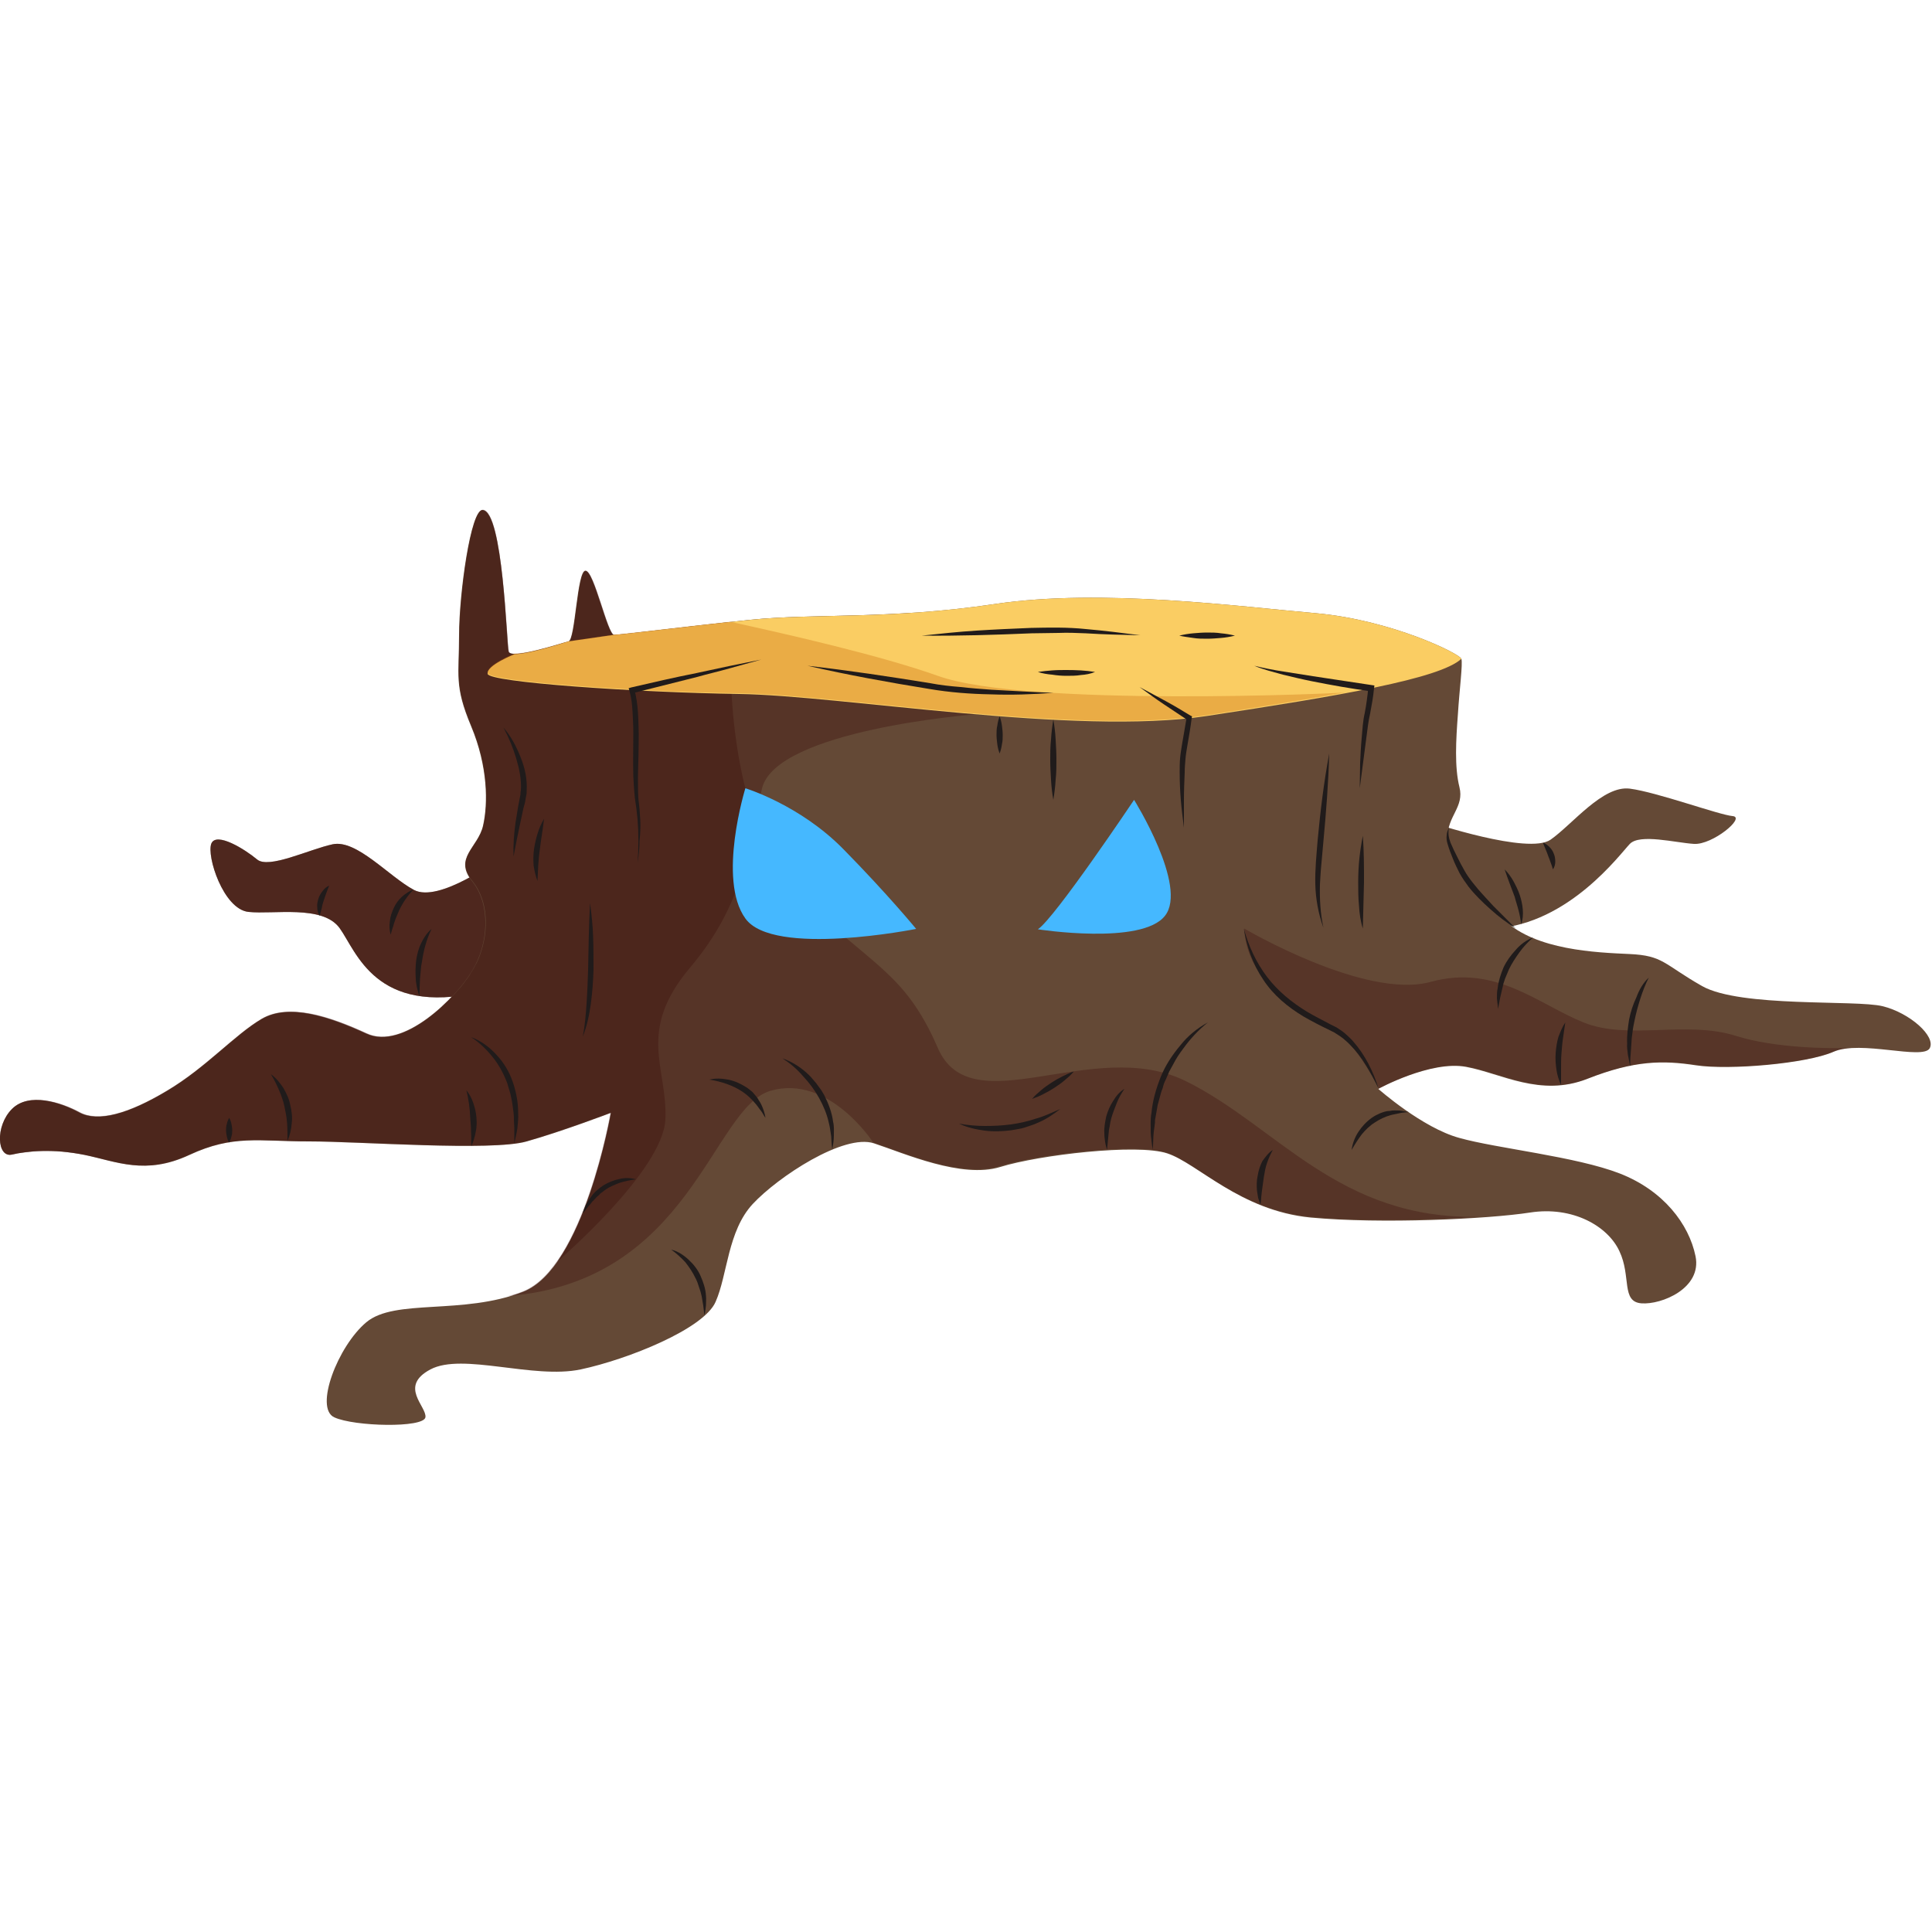 <?xml version="1.0" encoding="utf-8"?>
<!-- Generator: Adobe Illustrator 25.4.1, SVG Export Plug-In . SVG Version: 6.00 Build 0)  -->
<svg version="1.1" id="Layer_1" xmlns="http://www.w3.org/2000/svg" xmlns:xlink="http://www.w3.org/1999/xlink" x="0px" y="0px"
	 viewBox="0 0 500 500" style="enable-background:new 0 0 500 500;" xml:space="preserve">
<style type="text/css">
	.st0{fill:#644936;}
	.st1{opacity:0.5;fill:#380606;}
	.st2{opacity:0.3;fill:#380606;}
	.st3{opacity:0.3;}
	.st4{fill:#380606;}
	.st5{fill:#FACD63;}
	.st6{opacity:0.3;fill:#C65D02;}
	.st7{fill:#201B1B;}
	.st8{fill:#45B8FF;}
</style>
<g id="Bole">
	<path class="st0" d="M128.9,222.4c0,0-15.3,11.4-21.8,7.9s-14.8-13.1-21-11.8c-6.1,1.3-16.6,6.5-19.6,3.9
		c-3.1-2.6-10.5-7.2-11.8-4.1c-1.3,3.2,3.1,17,9.6,17.7c6.5,0.7,19.2-1.9,23.6,4.2c4.4,6.1,9.2,22.7,36.2,16.6
		C151.1,250.8,128.9,222.4,128.9,222.4z"/>
	<path class="st1" d="M128.9,222.4c0,0-15.3,11.4-21.8,7.9s-14.8-13.1-21-11.8c-6.1,1.3-16.6,6.5-19.6,3.9
		c-3.1-2.6-10.5-7.2-11.8-4.1c-1.3,3.2,3.1,17,9.6,17.7c6.5,0.7,19.2-1.9,23.6,4.2c4.4,6.1,9.2,22.7,36.2,16.6
		C151.1,250.8,128.9,222.4,128.9,222.4z"/>
	<path class="st0" d="M370.3,212.8c0,0,25.3,8.5,31,4.5c5.7-4,13.5-14.1,20.5-13.2c7,0.9,23.1,6.8,26.6,7.1c3.5,0.3-5.2,7.5-10,7.2
		c-4.8-0.3-14-2.7-16.6,0c-2.6,2.7-15.7,20.6-34.9,21.9C367.7,241.6,370.3,212.8,370.3,212.8z"/>
	<path class="st0" d="M124.9,132c-3.1-0.3-6.1,21.8-6.1,32.3c0,10.5-1.3,13.1,3.1,23.6c4.4,10.5,4.4,20.1,3.1,25.8
		c-1.3,5.7-7.7,8.3-2.8,14.4s4.2,16.2,0,23.1c-4.2,7-17.8,20.7-27.4,16.3s-20.1-7.9-27.1-3.8c-7,4.1-14.4,12.6-24.5,18.6
		c-10,6-17.9,8.2-22.7,5.6S7.5,282.6,3.1,287s-3.9,12.7,0,11.8c3.9-0.9,10.5-1.6,18.8,0.1s15.7,5.3,27.1,0s17.9-3.5,31-3.5
		c13.1,0,47.2,2.6,56.3,0c9.2-2.6,21.8-7.4,21.8-7.4s-7,40.2-22.7,46.3c-15.7,6.1-33.2,1.7-40.6,7.9s-13.5,22.2-8.3,24.6
		c5.2,2.4,23.1,2.8,23.6,0c0.4-2.8-7-8,1.3-12.4s26.6,2.6,38.9,0c12.2-2.6,31.9-10.5,34.9-17.5c3.1-7,3.1-18.3,9.6-25.3
		s23.6-18.3,31.4-15.7c7.9,2.6,22.7,9.2,32.7,6.1c10-3.1,35.4-6.1,43.2-3.5c7.9,2.6,18.8,14.8,37.1,16.6c18.3,1.7,45.8,0.4,56.8-1.3
		s20.1,3.5,23.1,10c3.1,6.5,0.4,13.1,5.7,13.5c5.2,0.4,15.7-3.9,14-12.2s-8.3-17-19.6-21.4s-31.9-6.5-41.5-9.2
		c-9.6-2.6-21-12.7-21-12.7s13.5-7.4,22.7-5.7c9.2,1.7,19.2,7.9,31.4,3.1s19.6-4.8,28.1-3.5c8.5,1.3,28.6-0.4,35.6-3.5
		c7-3.1,23.1,2.2,24.9-0.9c1.7-3.1-5.2-9.2-12.2-10.9c-7-1.7-36.7,0.4-46.7-5.2c-10-5.7-10-7.9-18.8-8.3c-8.7-0.4-24.1-1-32.3-8.7
		c-7-6.5-14.8-15.7-14.8-21.4c0-5.7,4.4-7.9,3.1-13.1c-1.3-5.2-0.9-12.2-0.4-18.8c0.4-6.5,1.3-13.1,0.9-14.4s-17.9-10-37.6-11.8
		c-19.6-1.7-55.5-6.5-83-2.4c-27.5,4.1-46.7,2.4-63.3,4.1s-33.6,3.9-35.4,3.9c-1.7,0-5.2-16.6-7.4-16.6s-2.6,17.9-4.4,18.3
		c-1.7,0.4-14.9,4.8-15.5,2.6C131.1,166.5,130.2,132.4,124.9,132z"/>
	<path class="st2" d="M306.7,279.7c-23.9-11.6-55.3,11.6-64-8.5c-8.7-20.1-17.5-21.2-36.1-39.8s-17.5-60.7-17.5-60.7v-9.7
		c-14.8,1.6-28.6,3.4-30.1,3.4c-1.7,0-5.2-16.6-7.4-16.6s-2.6,17.9-4.4,18.3c-1.7,0.4-14.9,4.8-15.5,2.6c-0.6-2.2-1.5-36.2-6.7-36.7
		c-3.1-0.3-6.1,21.8-6.1,32.3c0,10.5-1.3,13.1,3.1,23.6c4.4,10.5,4.4,20.1,3.1,25.8c-1.3,5.7-7.7,8.3-2.8,14.4
		c4.1,5,4.3,12.7,1.9,19.2c-0.2,0.6-0.5,1.3-0.8,1.9c-0.1,0.1-0.1,0.2-0.2,0.3c-0.3,0.6-0.6,1.2-1,1.8c-0.2,0.3-0.4,0.6-0.6,1
		c0,0.1-0.1,0.1-0.1,0.2c-0.2,0.3-0.5,0.7-0.7,1c0,0-0.1,0.1-0.1,0.1c-0.3,0.4-0.5,0.7-0.8,1.1c0,0,0,0.1-0.1,0.1
		c-0.3,0.4-0.6,0.8-1,1.2c0,0-0.1,0.1-0.1,0.1c-0.7,0.8-1.5,1.7-2.3,2.5c0,0,0,0,0,0c-0.9,0.9-1.8,1.7-2.7,2.6l0,0
		c-5.7,5.1-12.9,9-18.7,6.3c-9-4.2-18.8-7.5-25.8-4.4c-0.4,0.2-0.9,0.4-1.3,0.6c-7,4.1-14.4,12.6-24.5,18.6c-10,6-17.9,8.2-22.7,5.6
		S7.5,282.6,3.1,287s-3.9,12.7,0,11.8c0.4-0.1,0.9-0.2,1.4-0.3c0.2,0,0.5-0.1,0.7-0.1c0.3,0,0.5-0.1,0.8-0.1c0.3,0,0.7-0.1,1-0.1
		c0.2,0,0.4,0,0.5-0.1c2-0.2,4.4-0.3,7.1-0.2c0,0,0.1,0,0.1,0c0.7,0,1.4,0.1,2.1,0.2l0,0c1.6,0.2,3.3,0.4,5,0.7
		c8.3,1.7,15.7,5.3,27.1,0s17.9-3.5,31-3.5c1.1,0,2.4,0,3.8,0l0,0c15,0.3,44.1,2.4,52.5,0c9.2-2.6,21.8-7.4,21.8-7.4
		s-7,40.2-22.7,46.3c-1.2,0.5-2.5,0.9-3.8,1.2l0,0c47.3-3.7,52.8-48.7,67.9-53.1c15.1-4.4,26.6,13.4,26.6,13.4
		c7.9,2.6,22.7,9.2,32.7,6.1c10-3.1,35.4-6.1,43.2-3.5c7.9,2.6,18.8,14.8,37.1,16.6c13.2,1.3,31,0.9,44.1,0
		C346.3,315.8,330.6,291.4,306.7,279.7z"/>
	<g class="st3">
		<path class="st4" d="M449.3,268.1c-12.9-4.1-27.9,1.2-39.5-3.5c-11.7-4.7-22.7-15.1-39.5-10.5c-16.9,4.7-48.3-13.8-48.3-13.8
			c0.6,14.2,15.1,21.9,21.5,24.8c6.4,2.9,13.4,16.6,13.4,16.6s13.5-7.4,22.7-5.7c9.2,1.7,19.2,7.9,31.4,3.1s19.6-4.8,28.1-3.5
			c8.5,1.3,28.6-0.4,35.6-3.5c1.2-0.5,2.7-0.8,4.4-0.9C473.6,271.4,459.5,271.3,449.3,268.1z"/>
		<path class="st4" d="M481.4,271.2C481.4,271.2,481.4,271.2,481.4,271.2C481.4,271.2,481.4,271.2,481.4,271.2L481.4,271.2z"/>
	</g>
	<path class="st2" d="M159,164.3c-1.7,0-5.2-16.6-7.4-16.6s-2.6,17.9-4.4,18.3c-1.7,0.4-14.9,4.8-15.5,2.6
		c-0.6-2.2-1.5-36.2-6.7-36.7c-3.1-0.3-6.1,21.8-6.1,32.3c0,10.5-1.3,13.1,3.1,23.6c4.4,10.5,4.4,20.1,3.1,25.8
		c-1.3,5.7-7.7,8.3-2.8,14.4s4.2,16.2,0,23.1c-4.2,7-17.8,20.7-27.4,16.3s-20.1-7.9-27.1-3.8c-7,4.1-14.4,12.6-24.5,18.6
		c-10,6-17.9,8.2-22.7,5.6S7.5,282.6,3.1,287s-3.9,12.7,0,11.8c3.9-0.9,10.5-1.6,18.8,0.1s15.7,5.3,27.1,0s17.9-3.5,31-3.5
		c13.1,0,47.2,2.6,56.3,0c9.2-2.6,21.8-7.4,21.8-7.4s-4.3,25-13.9,38.5l0,0c0,0,27.4-23.4,28-36.8c0.6-13.4-7.6-22.7,6.4-39.3
		s15.1-31.1,18.6-46.3c3.5-15.2,54.9-19.2,54.9-19.2l-16.5-26.3c-16.4,1.1-29.5,0.6-41.3,1.8C177.8,162.1,160.7,164.3,159,164.3z"/>
	<path class="st5" d="M133.2,169.3c0,0-7.4,2.9-7,5.1c0.4,2.2,38.4,4.8,65.1,5.2c26.6,0.4,86.9,10.9,121,5.7s60.3-9.6,65.9-14.8
		c-0.4-1.3-17.9-10-37.6-11.8c-19.6-1.7-55.5-6.5-83-2.4c-27.5,4.1-46.7,2.4-63.3,4.1s-33.6,3.9-35.4,3.9l-11.8,1.7
		C145.8,166.4,136.9,169.3,133.2,169.3L133.2,169.3z"/>
	<path class="st6" d="M242.7,174.9c-14.6-5.2-38.6-10.7-53.8-14c-14.7,1.6-28.3,3.3-29.9,3.3l-11.8,1.7c-1.4,0.4-10.3,3.3-14,3.2
		c0,0-7.4,2.9-7,5.1c0.4,2.2,38.4,4.8,65.1,5.2c26.6,0.4,86.9,10.9,121,5.7c13.4-2.1,25.5-4,35.7-5.9l0,0
		C347.9,179.4,265.4,183.1,242.7,174.9z"/>
	<g>
		<g>
			<g>
				<path class="st7" d="M165,223.3c0.3-3.7,0.3-7.5,0-11.2c-0.1-0.9-0.2-1.8-0.3-2.8l-0.4-2.8c-0.2-1.9-0.3-3.8-0.4-5.6
					c-0.1-3.8,0-7.5,0-11.2c0-1.9-0.1-3.7-0.2-5.5c-0.1-1.8-0.3-3.7-0.8-5.4l-0.2-0.7l0.7-0.2c5.6-1.3,11.2-2.6,16.8-3.7
					c2.8-0.6,5.6-1.2,8.4-1.8c2.8-0.6,5.6-1.1,8.4-1.7c-2.8,0.8-5.5,1.5-8.3,2.3c-2.8,0.8-5.5,1.4-8.3,2.2
					c-5.5,1.4-11.1,2.8-16.7,4.2l0.5-0.9c1,3.8,1,7.6,1.1,11.3c0,3.8-0.1,7.5-0.2,11.2c0,1.9,0,3.7,0.1,5.5l0.3,2.8
					c0.1,0.9,0.1,1.9,0.2,2.8c0.1,1.9,0,3.8-0.2,5.6C165.5,219.6,165.3,221.4,165,223.3z"/>
			</g>
			<g>
				<path class="st7" d="M130.3,188.3c1.9,2.2,3.3,4.8,4.4,7.6c1.1,2.7,1.8,5.7,1.6,8.8c0,0.4,0,0.8-0.1,1.1l-0.2,1.1
					c-0.1,0.8-0.3,1.4-0.5,2.1l-0.9,4.2c-0.6,2.8-1.2,5.7-1.7,8.5c-0.1-2.9,0.1-5.8,0.5-8.7c0.2-1.4,0.5-2.9,0.7-4.3
					c0.1-0.7,0.3-1.4,0.4-2.1l0.2-1c0-0.3,0-0.7,0.1-1c0.2-2.8-0.4-5.6-1.2-8.3C132.8,193.6,131.7,190.9,130.3,188.3z"/>
			</g>
			<g>
				<path class="st7" d="M140.8,211.9c-0.3,2.7-0.8,5.4-1.1,8c-0.2,1.3-0.3,2.6-0.4,4c-0.1,1.3-0.1,2.7-0.2,4.1
					c-0.5-1.3-0.8-2.7-1-4c-0.1-1.4-0.1-2.8,0.1-4.2c0.2-1.4,0.5-2.7,0.9-4C139.5,214.4,140.1,213.1,140.8,211.9z"/>
			</g>
			<g>
				<path class="st7" d="M152.7,233.7c0.4,2.9,0.7,5.8,0.8,8.7c0.1,2.9,0.1,5.8,0.1,8.7c-0.1,2.9-0.3,5.8-0.7,8.7
					c-0.4,2.9-1,5.8-2.1,8.5c0.6-2.9,0.8-5.7,1-8.6c0.2-2.9,0.3-5.8,0.4-8.7C152.3,245.3,152.4,239.5,152.7,233.7z"/>
			</g>
			<g>
				<g>
					<path class="st7" d="M121.9,268.4c2.5,0.9,4.8,2.6,6.6,4.6c1.9,2,3.3,4.4,4.2,7c0.9,2.6,1.4,5.3,1.4,8c0.1,1.4-0.1,2.7-0.2,4
						c-0.2,1.3-0.5,2.6-0.8,3.9c0-1.3,0-2.7,0-4l-0.1-2c0-0.7,0-1.3-0.1-2c-0.2-1.3-0.3-2.6-0.6-3.8c-0.2-1.3-0.7-2.5-1-3.7
						c-0.9-2.4-2.1-4.7-3.7-6.7C126,271.7,124.1,269.8,121.9,268.4z"/>
				</g>
				<g>
					<path class="st7" d="M120.7,282.2c0.8,0.9,1.4,2.1,1.8,3.3c0.4,1.2,0.7,2.4,0.8,3.7c0.1,1.3,0.1,2.5-0.2,3.8
						c-0.2,1.2-0.6,2.5-1.1,3.6c-0.1-1.3,0-2.5-0.1-3.7c0-1.2-0.1-2.4-0.2-3.6C121.6,286.9,121.3,284.6,120.7,282.2z"/>
				</g>
				<g>
					<path class="st7" d="M70.1,278c1.3,0.9,2.3,2.2,3.2,3.5c0.8,1.4,1.5,2.8,1.8,4.4c0.4,1.6,0.6,3.2,0.4,4.8
						c-0.1,1.6-0.5,3.1-1.1,4.6c0-1.6,0-3.1-0.1-4.6c-0.1-1.5-0.4-3-0.7-4.4c-0.3-1.4-0.8-2.8-1.4-4.2
						C71.6,280.7,70.9,279.3,70.1,278z"/>
				</g>
				<g>
					<path class="st7" d="M59.3,289.3c0.3,0.5,0.5,1,0.6,1.6c0.1,0.5,0.2,1,0.2,1.6c0,0.5,0,1-0.2,1.6c-0.1,0.5-0.3,1-0.6,1.6
						c-0.3-0.5-0.5-1-0.6-1.6c-0.1-0.5-0.2-1-0.2-1.6c0-0.5,0-1,0.2-1.6C58.8,290.4,59,289.8,59.3,289.3z"/>
				</g>
				<g>
					<path class="st7" d="M111.7,240.4c-0.7,1.4-1.2,2.8-1.6,4.2c-0.4,1.4-0.7,2.9-0.9,4.3L109,250l-0.1,1.1
						c-0.1,0.7-0.1,1.5-0.2,2.2l-0.1,2.2c0,0.8,0,1.5-0.1,2.3c-0.2-0.7-0.4-1.5-0.6-2.2c-0.1-0.8-0.3-1.5-0.3-2.3
						c-0.1-1.5-0.1-3.1,0.1-4.7c0.2-1.5,0.6-3.1,1.3-4.5C109.6,242.8,110.5,241.4,111.7,240.4z"/>
				</g>
				<g>
					<path class="st7" d="M107,230.2c-1.6,1.7-2.8,3.5-3.7,5.4c-0.4,1-0.9,2-1.2,3c-0.2,0.5-0.3,1.1-0.5,1.6
						c-0.2,0.5-0.3,1.1-0.5,1.7c-0.3-1.1-0.4-2.3-0.2-3.5c0.1-1.2,0.5-2.3,1-3.4c0.5-1.1,1.2-2.1,2.1-2.9
						C104.9,231.3,105.9,230.6,107,230.2z"/>
				</g>
				<g>
					<path class="st7" d="M85.2,229.2c-0.6,1.4-1,2.6-1.4,3.8c-0.2,0.6-0.4,1.2-0.5,1.9c-0.2,0.7-0.3,1.3-0.6,2.1
						c-0.4-0.7-0.6-1.4-0.6-2.2c-0.1-0.8,0.1-1.5,0.3-2.2c0.2-0.7,0.6-1.4,1.1-2C83.9,230,84.5,229.5,85.2,229.2z"/>
				</g>
			</g>
			<g>
				<path class="st7" d="M183.6,279.4c1.6-0.4,3.2-0.3,4.8,0c1.6,0.3,3.2,1,4.6,1.9c0.4,0.2,0.7,0.5,1,0.7c0.3,0.3,0.7,0.5,0.9,0.8
					c0.5,0.6,1.1,1.2,1.5,2c0.5,0.7,0.8,1.4,1.1,2.2c0.3,0.8,0.5,1.6,0.6,2.3c-0.5-0.7-0.8-1.4-1.3-2c-0.5-0.6-0.9-1.3-1.4-1.8
					c-1-1.2-2.1-2.2-3.3-3C189.7,280.9,186.7,279.9,183.6,279.4z"/>
			</g>
			<g>
				<path class="st7" d="M202.5,273.9c2.3,0.8,4.4,2.1,6.2,3.7c0.4,0.4,0.9,0.8,1.3,1.3l1.2,1.4c0.4,0.5,0.7,1,1.1,1.5
					c0.4,0.5,0.6,1,1,1.6c1.1,2.2,2,4.5,2.3,6.9c0.3,1.2,0.2,2.4,0.2,3.6c0,1.2-0.2,2.4-0.4,3.6c-0.2-1.2-0.2-2.4-0.3-3.5
					c-0.2-1.2-0.3-2.3-0.6-3.4c-0.5-2.3-1.4-4.4-2.5-6.4c-1.1-2-2.5-3.9-4.1-5.6C206.3,276.7,204.5,275.2,202.5,273.9z"/>
			</g>
			<g>
				<path class="st7" d="M173.7,323.4c1.7,0.4,3.2,1.4,4.5,2.6c1.3,1.2,2.4,2.6,3.1,4.2c0.7,1.6,1.3,3.3,1.4,5.1
					c0.1,0.9,0,1.7,0,2.6c-0.1,0.9-0.2,1.7-0.4,2.5c-0.1-0.9-0.2-1.7-0.3-2.5l-0.2-1.2l-0.1-0.6l-0.1-0.6c-0.1-0.4-0.2-0.8-0.3-1.2
					c-0.1-0.4-0.3-0.8-0.4-1.2l-0.2-0.6l-0.2-0.6c-0.2-0.4-0.3-0.8-0.5-1.1c-0.7-1.5-1.6-2.8-2.6-4.1
					C176.3,325.5,175.1,324.4,173.7,323.4z"/>
			</g>
			<g>
				<path class="st7" d="M164.6,305.2c-1.5,0.2-2.9,0.5-4.2,0.9c-1.3,0.5-2.6,1-3.7,1.8c-0.3,0.2-0.6,0.4-0.8,0.6
					c-0.3,0.2-0.6,0.4-0.8,0.7l-0.8,0.7c-0.2,0.3-0.5,0.5-0.7,0.8c-0.3,0.2-0.5,0.5-0.7,0.8l-0.7,0.8c-0.5,0.6-0.9,1.2-1.4,1.7
					c0.2-0.7,0.5-1.4,0.8-2.1c0.4-0.6,0.7-1.4,1.2-1.9c0.8-1.3,2-2.3,3.3-3.2c1.3-0.8,2.8-1.4,4.3-1.7
					C161.6,304.8,163.2,304.8,164.6,305.2z"/>
			</g>
			<g>
				<path class="st7" d="M248.2,290.8c2.3,0.4,4.5,0.6,6.7,0.6c2.2,0,4.5-0.1,6.7-0.4c2.2-0.3,4.4-0.8,6.5-1.5
					c2.2-0.6,4.2-1.6,6.3-2.5c-1.8,1.4-3.7,2.7-5.9,3.6c-1,0.5-2.2,0.8-3.3,1.2c-0.6,0.2-1.1,0.3-1.7,0.4c-0.6,0.1-1.1,0.2-1.7,0.3
					c-2.3,0.3-4.7,0.4-7,0.1C252.6,292.3,250.3,291.8,248.2,290.8z"/>
			</g>
			<g>
				<path class="st7" d="M267.1,284.4c0.7-0.9,1.6-1.6,2.4-2.3c0.8-0.7,1.7-1.3,2.6-1.9c0.9-0.6,1.8-1.1,2.8-1.6c1-0.5,2-1,3-1.3
					c-0.7,0.9-1.6,1.6-2.4,2.3c-0.8,0.7-1.7,1.3-2.6,1.9c-0.9,0.6-1.8,1.1-2.8,1.6C269.2,283.6,268.2,284,267.1,284.4z"/>
			</g>
			<g>
				<path class="st7" d="M312.6,264.6c-2.5,2-4.6,4.3-6.4,6.8c-0.9,1.2-1.8,2.5-2.5,3.9l-1.1,2l-0.9,2.1c-0.4,0.7-0.6,1.4-0.8,2.2
					c-0.3,0.7-0.5,1.4-0.7,2.2l-0.6,2.2l-0.4,2.3l-0.2,1.1c-0.1,0.4-0.1,0.8-0.1,1.2l-0.3,2.3c-0.2,1.6-0.1,3.1-0.3,4.7
					c-0.1-0.8-0.2-1.6-0.3-2.4c-0.1-0.8-0.2-1.6-0.2-2.4c0-1.6-0.1-3.2,0.2-4.8c0.3-3.2,1.2-6.3,2.4-9.3c1.2-3,3-5.7,5.1-8.2
					C307.3,268.2,309.8,266.1,312.6,264.6z"/>
			</g>
			<g>
				<path class="st7" d="M291,281.8c-0.8,1.2-1.5,2.4-2,3.7c-0.5,1.3-1,2.5-1.4,3.9c-0.2,0.7-0.3,1.3-0.4,2c-0.1,0.3-0.1,0.7-0.2,1
					c0,0.3-0.1,0.7-0.1,1c-0.1,0.7-0.1,1.4-0.2,2.1c-0.1,0.7-0.1,1.4-0.2,2.1c-0.2-0.7-0.4-1.4-0.5-2.1c-0.1-0.7-0.2-1.4-0.2-2.2
					c-0.1-1.5,0.2-2.9,0.5-4.4c0.4-1.4,1-2.8,1.8-4C288.8,283.7,289.8,282.5,291,281.8z"/>
			</g>
			<g>
				<path class="st7" d="M329.4,297.6c-0.6,1.1-1.1,2.2-1.5,3.4c-0.4,1.1-0.6,2.3-0.8,3.5c-0.2,1.2-0.3,2.4-0.5,3.6
					c-0.1,0.6-0.1,1.2-0.2,1.8c0,0.6-0.1,1.2-0.2,1.9c-0.2-0.6-0.4-1.2-0.6-1.8c-0.1-0.6-0.2-1.3-0.3-1.9c-0.1-1.3-0.1-2.6,0.2-3.9
					c0.2-1.3,0.6-2.5,1.2-3.7C327.5,299.4,328.3,298.3,329.4,297.6z"/>
			</g>
			<g>
				<path class="st7" d="M349.8,297.6c0.2-1.6,0.8-3.2,1.7-4.6c0.9-1.4,2.1-2.7,3.5-3.7c0.7-0.5,1.5-0.9,2.2-1.2
					c0.8-0.3,1.6-0.6,2.5-0.6c0.8-0.2,1.7-0.1,2.5-0.1c0.8,0.1,1.6,0.3,2.4,0.4c-0.8,0.1-1.6,0.1-2.4,0.3c-0.8,0.2-1.6,0.3-2.3,0.5
					c-1.5,0.4-2.9,1.1-4.1,1.9c-1.3,0.8-2.4,1.9-3.4,3.1C351.5,294.8,350.6,296.2,349.8,297.6z"/>
			</g>
			<g>
				<path class="st7" d="M356.8,281.8c-1-2.1-2.1-4.2-3.3-6.1c-1.2-2-2.6-3.8-4.2-5.4c-0.4-0.4-0.8-0.8-1.3-1.2
					c-0.4-0.4-0.9-0.7-1.3-1c-0.5-0.3-0.9-0.6-1.4-0.9l-1.6-0.8c-2.1-1-4.2-2.1-6.3-3.3c-2-1.2-4-2.6-5.8-4.2
					c-1.8-1.6-3.4-3.4-4.7-5.4c-2.7-4-4.3-8.5-5-13.2c1.2,4.5,3.2,8.8,6,12.5c2.8,3.7,6.4,6.6,10.3,9c2,1.2,4.1,2.2,6.1,3.3l1.6,0.8
					c0.5,0.3,1,0.7,1.5,1c0.5,0.4,1,0.8,1.4,1.2c0.4,0.4,0.9,0.8,1.3,1.3C353.3,273,355.4,277.3,356.8,281.8z"/>
			</g>
			<g>
				<path class="st7" d="M405.1,264.6c-0.2,1.4-0.4,2.7-0.6,4.1c-0.2,1.3-0.3,2.7-0.4,4c-0.1,1.3-0.1,2.7-0.1,4c0,1.4,0,2.7,0,4.1
					c-0.6-1.3-1-2.6-1.2-4c-0.2-1.4-0.3-2.8-0.2-4.2c0.1-1.4,0.3-2.8,0.7-4.2C403.8,267.1,404.3,265.8,405.1,264.6z"/>
			</g>
			<g>
				<path class="st7" d="M426.7,253c-0.9,1.8-1.6,3.6-2.2,5.5c-0.6,1.9-1.1,3.7-1.5,5.7c-0.2,1-0.4,1.9-0.5,2.9l-0.2,1.5
					c0,0.5-0.1,1-0.1,1.5c-0.1,1-0.1,2-0.2,2.9c-0.1,1-0.1,2-0.1,3c-0.2-1-0.4-2-0.6-3c-0.1-1-0.3-2-0.2-3c-0.1-2,0.2-4.1,0.5-6.1
					c0.4-2,1-3.9,1.9-5.8C424.2,256.2,425.2,254.4,426.7,253z"/>
			</g>
			<g>
				<path class="st7" d="M396.8,242.6c-1.4,1.2-2.6,2.5-3.6,3.9c-1,1.4-2,2.9-2.7,4.4c-0.2,0.4-0.3,0.8-0.5,1.2
					c-0.2,0.4-0.3,0.8-0.5,1.2l-0.4,1.2c-0.1,0.4-0.2,0.8-0.3,1.3c-0.1,0.4-0.2,0.8-0.3,1.3l-0.3,1.3c-0.2,0.9-0.3,1.8-0.5,2.7
					c-0.1-0.9-0.2-1.8-0.3-2.7c0-0.9,0-1.8,0.2-2.7c0.2-1.8,0.8-3.6,1.5-5.3c0.8-1.7,1.9-3.2,3.2-4.6
					C393.5,244.4,395,243.3,396.8,242.6z"/>
			</g>
			<g>
				<path class="st7" d="M392.2,240.2c-2.3-1.4-4.5-3.1-6.5-4.9c-2-1.8-4-3.7-5.7-5.9c-0.8-1.1-1.6-2.2-2.3-3.5
					c-0.6-1.2-1.2-2.4-1.7-3.7c-0.5-1.2-1-2.5-1.4-3.9c-0.2-0.7-0.3-1.4-0.2-2.1c0-0.7,0.3-1.4,0.6-2c-0.3,1.3-0.1,2.6,0.4,3.9
					c0.5,1.2,1.1,2.4,1.7,3.6c0.6,1.2,1.2,2.4,1.9,3.6c0.6,1.1,1.4,2.2,2.2,3.2c1.6,2.1,3.5,4,5.3,6
					C388.4,236.4,390.3,238.3,392.2,240.2z"/>
			</g>
			<g>
				<path class="st7" d="M389.4,225c0.9,0.9,1.7,2,2.3,3.1c0.6,1.1,1.2,2.3,1.6,3.5c0.4,1.2,0.7,2.5,0.8,3.8c0.1,1.3,0,2.6-0.4,3.8
					c-0.2-1.3-0.4-2.5-0.7-3.6c-0.3-1.2-0.7-2.3-1-3.5C391.1,229.7,390.2,227.4,389.4,225z"/>
			</g>
			<g>
				<path class="st7" d="M399.3,218.1c0.7,0.2,1.2,0.6,1.7,1.1c0.5,0.5,0.9,1.1,1.1,1.7c0.3,0.6,0.4,1.4,0.4,2.1
					c0,0.7-0.2,1.4-0.6,2c-0.2-0.7-0.4-1.3-0.6-1.8c-0.2-0.6-0.4-1.1-0.6-1.6C400.3,220.4,399.8,219.4,399.3,218.1z"/>
			</g>
		</g>
		<g>
			<path class="st7" d="M351.9,204c0-2.2,0.1-4.4,0.1-6.5c0.1-2.2,0.2-4.4,0.4-6.5c0.2-2.2,0.3-4.4,0.8-6.5c0.4-2.1,0.7-4.3,0.9-6.4
				l0.6,0.8c-5.1-0.7-10.2-1.6-15.2-2.6c-2.5-0.5-5-1.1-7.5-1.7c-2.5-0.7-5-1.3-7.4-2.3c2.5,0.6,5,1.1,7.6,1.5
				c2.5,0.4,5.1,0.8,7.6,1.2l15.2,2.3l0.7,0.1l-0.1,0.7c-0.2,2.2-0.6,4.4-1,6.5c-0.5,2.1-0.7,4.2-1,6.4L351.9,204z"/>
		</g>
		<g>
			<path class="st7" d="M352.7,216.3c0.3,4,0.3,8,0.3,12l-0.3,12c-0.6-1.9-0.9-4-1-6c-0.2-2-0.2-4-0.2-6.1c0-2,0.1-4,0.3-6
				C352,220.3,352.3,218.3,352.7,216.3z"/>
		</g>
		<g>
			<path class="st7" d="M344,195c-0.2,7.6-0.8,15.1-1.5,22.7l-0.5,5.6c-0.2,1.9-0.3,3.8-0.4,5.6c-0.1,3.7,0.1,7.5,0.9,11.2
				c-1.3-3.6-2-7.4-2.1-11.2c-0.1-3.8,0.3-7.6,0.6-11.4C341.7,210,342.6,202.5,344,195z"/>
		</g>
		<g>
			<path class="st7" d="M306.4,214.2c-0.3-2.4-0.6-4.7-0.8-7.1c-0.2-2.4-0.3-4.8-0.3-7.2c0-1.2,0-2.4,0.1-3.6
				c0.1-1.2,0.3-2.4,0.5-3.6c0.4-2.4,0.8-4.7,1.2-7l0.3,0.7c-2.1-1.4-4.2-2.8-6.3-4.2c-2.1-1.4-4.1-2.9-6.2-4.4
				c2.2,1.2,4.5,2.4,6.7,3.6c2.2,1.2,4.4,2.5,6.5,3.8l0.4,0.2l-0.1,0.5c-0.3,2.4-0.7,4.7-1.1,7c-0.2,1.2-0.4,2.3-0.5,3.5
				c-0.1,1.2-0.2,2.3-0.2,3.5c-0.1,2.4-0.2,4.7-0.2,7.1L306.4,214.2z"/>
		</g>
		<g>
			<path class="st7" d="M272.6,207c-0.3-1.7-0.5-3.4-0.6-5.2c-0.1-1.7-0.2-3.4-0.2-5.2c0-1.7,0-3.4,0.2-5.2c0.1-1.7,0.3-3.4,0.6-5.2
				c0.3,1.7,0.5,3.4,0.6,5.2c0.1,1.7,0.2,3.4,0.2,5.2c0,1.7,0,3.4-0.2,5.2C273.1,203.5,272.9,205.2,272.6,207z"/>
		</g>
		<g>
			<path class="st7" d="M258.7,185.4c0.3,0.8,0.5,1.6,0.6,2.4c0.1,0.8,0.2,1.6,0.2,2.4c0,0.8,0,1.6-0.2,2.4
				c-0.1,0.8-0.3,1.6-0.6,2.4c-0.3-0.8-0.5-1.6-0.6-2.4c-0.1-0.8-0.2-1.6-0.2-2.4c0-0.8,0-1.6,0.2-2.4
				C258.2,187,258.4,186.2,258.7,185.4z"/>
		</g>
		<g>
			<path class="st7" d="M209,172.3c10.6,1.2,21.2,2.8,31.7,4.5c2.6,0.5,5.3,0.8,7.9,1c2.6,0.3,5.3,0.5,8,0.7
				c5.3,0.3,10.6,0.6,16,0.8c-5.3,0.4-10.7,0.6-16.1,0.4c-5.4-0.1-10.7-0.5-16-1.4C230,176.6,219.5,174.7,209,172.3z"/>
		</g>
		<g>
			<path class="st7" d="M268.6,173.9c1.3-0.2,2.5-0.3,3.7-0.4c1.2-0.1,2.5-0.1,3.7-0.1c2.5,0,4.9,0.1,7.4,0.5
				c-1.2,0.5-2.4,0.7-3.7,0.8c-1.2,0.2-2.5,0.2-3.7,0.2c-1.2,0-2.5-0.1-3.7-0.3C271.1,174.5,269.8,174.3,268.6,173.9z"/>
		</g>
		<g>
			<path class="st7" d="M238.6,164.5c4.7-0.5,9.4-1,14.1-1.3c4.7-0.3,9.4-0.5,14.1-0.7c4.7-0.1,9.5-0.2,14.2,0.3
				c4.7,0.4,9.4,1,14.1,1.6c-4.7-0.1-9.4-0.2-14.1-0.5c-2.4-0.1-4.7-0.2-7-0.1c-2.3,0-4.7,0.1-7,0.1
				C257.5,164.3,248.1,164.6,238.6,164.5z"/>
		</g>
		<g>
			<path class="st7" d="M305.2,164.5c1.2-0.3,2.4-0.5,3.6-0.6c1.2-0.1,2.4-0.2,3.6-0.2c1.2,0,2.4,0,3.6,0.2c1.2,0.1,2.4,0.3,3.6,0.6
				c-1.2,0.3-2.4,0.5-3.6,0.6c-1.2,0.1-2.4,0.2-3.6,0.2c-1.2,0-2.4,0-3.6-0.2C307.6,164.9,306.4,164.8,305.2,164.5z"/>
		</g>
	</g>
	<path class="st8" d="M192.9,204c0,0,14.2,4.3,25.5,15.9c11.4,11.6,18.7,20.5,18.7,20.5s-37,7.4-44.2-2.7
		C185.6,227.6,192.9,204,192.9,204z"/>
	<path class="st8" d="M293.5,207c0,0-20.5,30.6-24.9,33.5c0,0,26.9,4.2,32.9-3.5C307.5,229.4,293.5,207,293.5,207z"/>
</g>
</svg>
